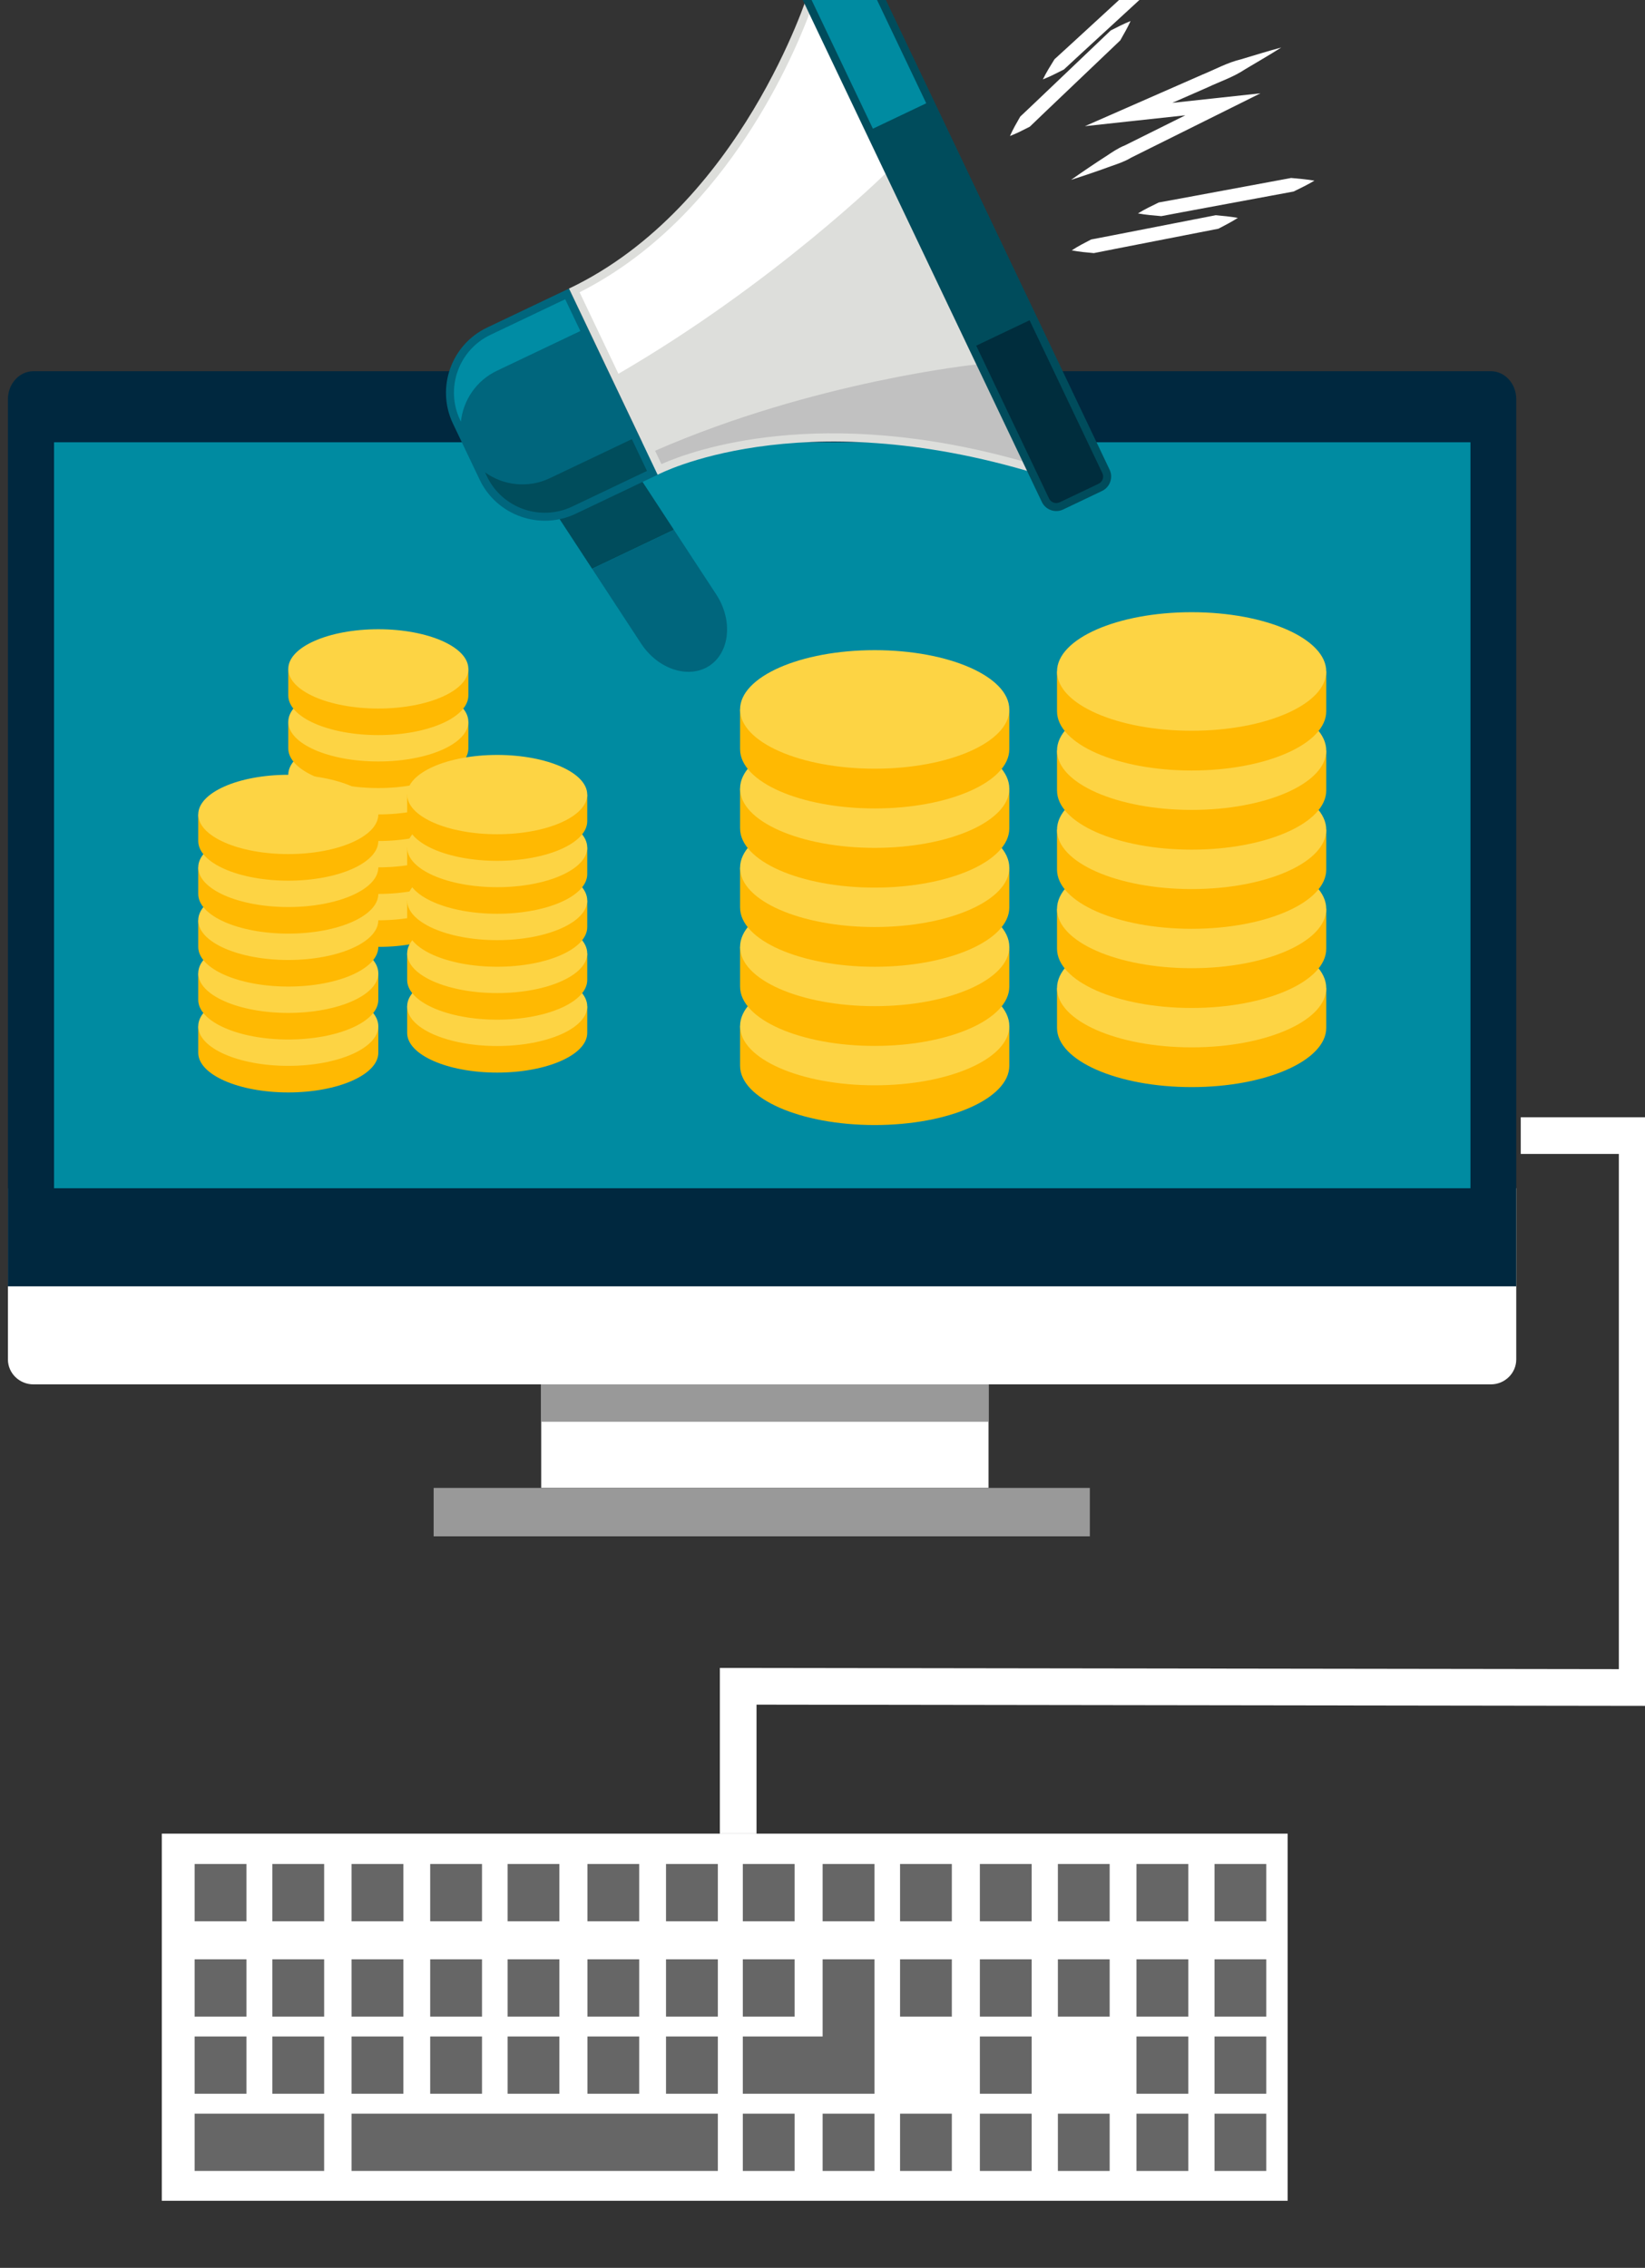 <svg xmlns:dc="http://purl.org/dc/elements/1.1/" xmlns:cc="http://creativecommons.org/ns#" xmlns:rdf="http://www.w3.org/1999/02/22-rdf-syntax-ns#" xmlns:svg="http://www.w3.org/2000/svg" xmlns="http://www.w3.org/2000/svg" xmlns:sodipodi="http://sodipodi.sourceforge.net/DTD/sodipodi-0.dtd" xmlns:inkscape="http://www.inkscape.org/namespaces/inkscape" width="159.567" height="220" viewBox="0 0 42.219 58.208" id="svg8" inkscape:version="0.92.2 2405546, 2018-03-11" sodipodi:docname="creator_icon.svg"><rect x="0" y="0" width="42.219" height="58.208" fill="#333333" stroke="none"/><defs id="defs2"/><sodipodi:namedview id="base" pagecolor="#ffffff" bordercolor="#666666" borderopacity="1" inkscape:pageopacity="0" inkscape:pageshadow="2" inkscape:zoom=".56851852" inkscape:cx="91.705528" inkscape:cy="127.58945" inkscape:document-units="px" inkscape:current-layer="layer1" showgrid="false" units="px" inkscape:window-width="1440" inkscape:window-height="843" inkscape:window-x="0" inkscape:window-y="29" inkscape:window-maximized="1" fit-margin-top="0" fit-margin-left="0" fit-margin-right="0" fit-margin-bottom="0"/><g inkscape:label="Capa 1" inkscape:groupmode="layer" id="layer1" transform="translate(-213.448,-129.675)"><g style="stroke-width:1.333" id="g2194-3" transform="matrix(0.265,0,0,-0.265,84.834,1280.454)" inkscape:export-filename="/home/irving/Trabajo/ABC/Mintme/Web/Assets/web/creator_icon.png" inkscape:export-xdpi="96" inkscape:export-ydpi="96"><path inkscape:connector-curvature="0" id="path1169-5" style="fill:#fff;fill-opacity:1;fill-rule:nonzero;stroke:none;stroke-width:1.333" d="M610.042 4129.41H501.006v35.557h109.036z"/><path inkscape:connector-curvature="0" id="path1171-3" style="fill:#666;fill-opacity:1;fill-rule:nonzero;stroke:none;stroke-width:1.333" d="m509.205 4156.478h-5.019v5.548h5.019z"/><path inkscape:connector-curvature="0" id="path1173-6" style="fill:#666;fill-opacity:1;fill-rule:nonzero;stroke:none;stroke-width:1.333" d="m516.729 4156.478h-5.017v5.548h5.017z"/><path inkscape:connector-curvature="0" id="path1175-0" style="fill:#666;fill-opacity:1;fill-rule:nonzero;stroke:none;stroke-width:1.333" d="m524.4 4156.478h-5.015v5.548h5.015z"/><path inkscape:connector-curvature="0" id="path1177-0" style="fill:#666;fill-opacity:1;fill-rule:nonzero;stroke:none;stroke-width:1.333" d="m532.018 4156.478h-5.019v5.548h5.019z"/><path inkscape:connector-curvature="0" id="path1179-7" style="fill:#666;fill-opacity:1;fill-rule:nonzero;stroke:none;stroke-width:1.333" d="m539.51 4156.478h-5.013v5.548h5.013z"/><path inkscape:connector-curvature="0" id="path1181-9" style="fill:#666;fill-opacity:1;fill-rule:nonzero;stroke:none;stroke-width:1.333" d="m547.243 4156.478h-5.015v5.548h5.015z"/><path inkscape:connector-curvature="0" id="path1183-4" style="fill:#666;fill-opacity:1;fill-rule:nonzero;stroke:none;stroke-width:1.333" d="m554.858 4156.478h-5.019v5.548h5.019z"/><path inkscape:connector-curvature="0" id="path1185-3" style="fill:#666;fill-opacity:1;fill-rule:nonzero;stroke:none;stroke-width:1.333" d="m562.294 4156.478h-5.017v5.548h5.017z"/><path inkscape:connector-curvature="0" id="path1187-8" style="fill:#666;fill-opacity:1;fill-rule:nonzero;stroke:none;stroke-width:1.333" d="m570.026 4156.478h-5.018v5.548h5.018z"/><path inkscape:connector-curvature="0" id="path1189-7" style="fill:#666;fill-opacity:1;fill-rule:nonzero;stroke:none;stroke-width:1.333" d="m577.52 4156.478h-5.015v5.548h5.015z"/><path inkscape:connector-curvature="0" id="path1191-6" style="fill:#666;fill-opacity:1;fill-rule:nonzero;stroke:none;stroke-width:1.333" d="m585.251 4156.478h-5.015v5.548h5.015z"/><path inkscape:connector-curvature="0" id="path1193-7" style="fill:#666;fill-opacity:1;fill-rule:nonzero;stroke:none;stroke-width:1.333" d="m592.806 4156.478h-5.015v5.548h5.015z"/><path inkscape:connector-curvature="0" id="path1195-4" style="fill:#666;fill-opacity:1;fill-rule:nonzero;stroke:none;stroke-width:1.333" d="m600.42 4156.478h-5.017v5.548h5.017z"/><path inkscape:connector-curvature="0" id="path1197-5" style="fill:#666;fill-opacity:1;fill-rule:nonzero;stroke:none;stroke-width:1.333" d="m607.973 4156.478h-5.012v5.548h5.012z"/><path inkscape:connector-curvature="0" id="path1199-7" style="fill:#666;fill-opacity:1;fill-rule:nonzero;stroke:none;stroke-width:1.333" d="m509.205 4147.246h-5.019v5.549h5.019z"/><path inkscape:connector-curvature="0" id="path1201-0" style="fill:#666;fill-opacity:1;fill-rule:nonzero;stroke:none;stroke-width:1.333" d="m516.729 4147.246h-5.017v5.549h5.017z"/><path inkscape:connector-curvature="0" id="path1203-7" style="fill:#666;fill-opacity:1;fill-rule:nonzero;stroke:none;stroke-width:1.333" d="m524.4 4147.246h-5.015v5.549h5.015z"/><path inkscape:connector-curvature="0" id="path1205-8" style="fill:#666;fill-opacity:1;fill-rule:nonzero;stroke:none;stroke-width:1.333" d="m532.018 4147.246h-5.019v5.549h5.019z"/><path inkscape:connector-curvature="0" id="path1207-0" style="fill:#666;fill-opacity:1;fill-rule:nonzero;stroke:none;stroke-width:1.333" d="m539.51 4147.246h-5.013v5.549h5.013z"/><path inkscape:connector-curvature="0" id="path1209-2" style="fill:#666;fill-opacity:1;fill-rule:nonzero;stroke:none;stroke-width:1.333" d="m547.243 4147.246h-5.015v5.549h5.015z"/><path inkscape:connector-curvature="0" id="path1211-6" style="fill:#666;fill-opacity:1;fill-rule:nonzero;stroke:none;stroke-width:1.333" d="m554.858 4147.246h-5.019v5.549h5.019z"/><path inkscape:connector-curvature="0" id="path1213-4" style="fill:#666;fill-opacity:1;fill-rule:nonzero;stroke:none;stroke-width:1.333" d="m562.294 4147.246h-5.017v5.549h5.017z"/><path inkscape:connector-curvature="0" id="path1215-9" style="fill:#666;fill-opacity:1;fill-rule:nonzero;stroke:none;stroke-width:1.333" d="m577.52 4147.246h-5.015v5.549h5.015z"/><path inkscape:connector-curvature="0" id="path1217-9" style="fill:#666;fill-opacity:1;fill-rule:nonzero;stroke:none;stroke-width:1.333" d="m585.251 4147.246h-5.015v5.549h5.015z"/><path inkscape:connector-curvature="0" id="path1219-4" style="fill:#666;fill-opacity:1;fill-rule:nonzero;stroke:none;stroke-width:1.333" d="m592.806 4147.246h-5.015v5.549h5.015z"/><path inkscape:connector-curvature="0" id="path1221-5" style="fill:#666;fill-opacity:1;fill-rule:nonzero;stroke:none;stroke-width:1.333" d="m600.42 4147.246h-5.017v5.549h5.017z"/><path inkscape:connector-curvature="0" id="path1223-6" style="fill:#666;fill-opacity:1;fill-rule:nonzero;stroke:none;stroke-width:1.333" d="m607.973 4147.246h-5.012v5.549h5.012z"/><path inkscape:connector-curvature="0" id="path1225-9" style="fill:#666;fill-opacity:1;fill-rule:nonzero;stroke:none;stroke-width:1.333" d="m509.205 4139.774h-5.019v5.546h5.019z"/><path inkscape:connector-curvature="0" id="path1227-3" style="fill:#666;fill-opacity:1;fill-rule:nonzero;stroke:none;stroke-width:1.333" d="m516.729 4139.774h-5.017v5.546h5.017z"/><path inkscape:connector-curvature="0" id="path1229-2" style="fill:#666;fill-opacity:1;fill-rule:nonzero;stroke:none;stroke-width:1.333" d="m524.4 4139.774h-5.015v5.546h5.015z"/><path inkscape:connector-curvature="0" id="path1231-6" style="fill:#666;fill-opacity:1;fill-rule:nonzero;stroke:none;stroke-width:1.333" d="m532.018 4139.774h-5.019v5.546h5.019z"/><path inkscape:connector-curvature="0" id="path1233-8" style="fill:#666;fill-opacity:1;fill-rule:nonzero;stroke:none;stroke-width:1.333" d="m539.51 4139.774h-5.013v5.546h5.013z"/><path inkscape:connector-curvature="0" id="path1235-0" style="fill:#666;fill-opacity:1;fill-rule:nonzero;stroke:none;stroke-width:1.333" d="m547.243 4139.774h-5.015v5.546h5.015z"/><path inkscape:connector-curvature="0" id="path1237-6" style="fill:#666;fill-opacity:1;fill-rule:nonzero;stroke:none;stroke-width:1.333" d="m554.858 4139.774h-5.019v5.546h5.019z"/><path inkscape:connector-curvature="0" id="path1239-1" style="fill:#666;fill-opacity:1;fill-rule:nonzero;stroke:none;stroke-width:1.333" d="m585.251 4139.774h-5.015v5.546h5.015z"/><path inkscape:connector-curvature="0" id="path1241-7" style="fill:#666;fill-opacity:1;fill-rule:nonzero;stroke:none;stroke-width:1.333" d="m600.42 4139.774h-5.017v5.546h5.017z"/><path inkscape:connector-curvature="0" id="path1243-6" style="fill:#666;fill-opacity:1;fill-rule:nonzero;stroke:none;stroke-width:1.333" d="m607.973 4139.774h-5.012v5.546h5.012z"/><path inkscape:connector-curvature="0" id="path1245-5" style="fill:#666;fill-opacity:1;fill-rule:nonzero;stroke:none;stroke-width:1.333" d="m562.294 4132.297h-5.017v5.549h5.017z"/><path inkscape:connector-curvature="0" id="path1247-0" style="fill:#666;fill-opacity:1;fill-rule:nonzero;stroke:none;stroke-width:1.333" d="m570.026 4132.297h-5.018v5.549h5.018z"/><path inkscape:connector-curvature="0" id="path1249-6" style="fill:#666;fill-opacity:1;fill-rule:nonzero;stroke:none;stroke-width:1.333" d="m577.52 4132.297h-5.015v5.549h5.015z"/><path inkscape:connector-curvature="0" id="path1251-3" style="fill:#666;fill-opacity:1;fill-rule:nonzero;stroke:none;stroke-width:1.333" d="m585.251 4132.297h-5.015v5.549h5.015z"/><path inkscape:connector-curvature="0" id="path1253-8" style="fill:#666;fill-opacity:1;fill-rule:nonzero;stroke:none;stroke-width:1.333" d="m592.806 4132.297h-5.015v5.549h5.015z"/><path inkscape:connector-curvature="0" id="path1255-3" style="fill:#666;fill-opacity:1;fill-rule:nonzero;stroke:none;stroke-width:1.333" d="m600.42 4132.297h-5.017v5.549h5.017z"/><path inkscape:connector-curvature="0" id="path1257-9" style="fill:#666;fill-opacity:1;fill-rule:nonzero;stroke:none;stroke-width:1.333" d="m607.973 4132.297h-5.012v5.549h5.012z"/><g style="stroke-width:1.333" transform="translate(565.008,4152.795)" id="g1259-4"><path inkscape:connector-curvature="0" id="path1261-3" style="fill:#666;fill-opacity:1;fill-rule:nonzero;stroke:none;stroke-width:1.333" d="m0 0v-5.549-1.926h-2.714-5.017v-5.546h5.017H0 .911 5.018v4.393 1.153 1.926V0z"/></g><g style="stroke-width:1.333" transform="translate(512.007,4137.847)" id="g1263-1"><path inkscape:connector-curvature="0" id="path1265-1" style="fill:#666;fill-opacity:1;fill-rule:nonzero;stroke:none;stroke-width:1.333" d="m0 0h-.295-2.507-5.019v-5.549h5.019v.002h2.507V-5.549H4.721V0z"/></g><g style="stroke-width:1.333" transform="translate(550.954,4137.847)" id="g1267-1"><path inkscape:connector-curvature="0" id="path1269-2" style="fill:#666;fill-opacity:1;fill-rule:nonzero;stroke:none;stroke-width:1.333" d="m0 0h-1.115-2.596-5.015-2.717-5.014-2.479-5.019-2.599-5.014v-5.549h5.014 2.599 5.019 2.479 5.014 2.717 5.015 2.596H0 3.904V0z"/></g><g style="stroke-width:1.333" transform="translate(486.103,4227.476)" id="g1271-5"><path inkscape:connector-curvature="0" id="path1273-9" style="fill:#fff;fill-opacity:1;fill-rule:nonzero;stroke:none;stroke-width:1.333" d="m0 0v-16.582c0-1.328 1.11-2.413 2.466-2.413h141.155c1.355.0 2.459 1.085 2.459 2.413V0z"/></g><g style="stroke-width:1.333" transform="translate(632.184,4303.909)" id="g1275-6"><path inkscape:connector-curvature="0" id="path1277-6" style="fill:#00283f;fill-opacity:1;fill-rule:nonzero;stroke:none;stroke-width:1.333" d="m0 0c0 1.487-1.104 2.702-2.459 2.702h-141.155c-1.356.0-2.466-1.215-2.466-2.702V-85.931H0z"/></g><path inkscape:connector-curvature="0" id="path1279-0" style="fill:#fff;fill-opacity:1;fill-rule:nonzero;stroke:none;stroke-width:1.333" d="m581.075 4198.452h-43.324v10.029h43.324z"/><path inkscape:connector-curvature="0" id="path1281-2" style="fill:#999;fill-opacity:1;fill-rule:nonzero;stroke:none;stroke-width:1.333" d="m590.887 4193.762h-63.552v4.689h63.552z"/><path inkscape:connector-curvature="0" id="path1283-1" style="fill:#999;fill-opacity:1;fill-rule:nonzero;stroke:none;stroke-width:1.333" d="m581.075 4204.86h-43.324v3.621h43.324z"/><path inkscape:connector-curvature="0" id="path1285-9" style="fill:#008ba1;fill-opacity:1;fill-rule:nonzero;stroke:none;stroke-width:1.333" d="m490.57 4299.726h137.178v-72.25H490.57z"/><g style="stroke-width:1.333" transform="translate(556.828,4164.967)" id="g1287-1"><path inkscape:connector-curvature="0" id="path1289-6" style="fill:none;stroke:#fff;stroke-width:3.552;stroke-linecap:butt;stroke-linejoin:miter;stroke-miterlimit:10;stroke-dasharray:none;stroke-opacity:1" d="M0 0V14.272l87.068-.119V67.609H75.792"/></g><g style="stroke-width:1.333" transform="translate(557.011,4239.337)" id="g1291-3"><path inkscape:connector-curvature="0" id="path1293-7" style="fill:#ffb902;fill-opacity:1;fill-rule:nonzero;stroke:none;stroke-width:1.333" d="m0 0c0-3.169 5.84-5.74 13.038-5.74S26.075-3.169 26.075.0V3.848H0z"/></g><g style="stroke-width:1.333" transform="translate(557.011,4243.185)" id="g1295-5"><path inkscape:connector-curvature="0" id="path1297-3" style="fill:#fdd444;fill-opacity:1;fill-rule:nonzero;stroke:none;stroke-width:1.333" d="m0 0c0-3.169 5.84-5.739 13.038-5.739S26.075-3.169 26.075.0c0 3.173-5.839 5.743-13.037 5.743S0 3.173.0.0"/></g><g style="stroke-width:1.333" transform="translate(557.011,4247.004)" id="g1299-4"><path inkscape:connector-curvature="0" id="path1301-8" style="fill:#ffb902;fill-opacity:1;fill-rule:nonzero;stroke:none;stroke-width:1.333" d="m0 0c0-3.168 5.84-5.743 13.038-5.743S26.075-3.168 26.075.0V3.848H0z"/></g><g style="stroke-width:1.333" transform="translate(557.011,4250.852)" id="g1303-3"><path inkscape:connector-curvature="0" id="path1305-2" style="fill:#fdd444;fill-opacity:1;fill-rule:nonzero;stroke:none;stroke-width:1.333" d="m0 0c0-3.169 5.84-5.739 13.038-5.739S26.075-3.169 26.075.0c0 3.173-5.839 5.743-13.037 5.743S0 3.173.0.0"/></g><g style="stroke-width:1.333" transform="translate(557.011,4254.672)" id="g1307-5"><path inkscape:connector-curvature="0" id="path1309-3" style="fill:#ffb902;fill-opacity:1;fill-rule:nonzero;stroke:none;stroke-width:1.333" d="m0 0c0-3.17 5.84-5.744 13.038-5.744S26.075-3.17 26.075.0V3.847H0z"/></g><g style="stroke-width:1.333" transform="translate(557.011,4258.519)" id="g1311-0"><path inkscape:connector-curvature="0" id="path1313-0" style="fill:#fdd444;fill-opacity:1;fill-rule:nonzero;stroke:none;stroke-width:1.333" d="m0 0c0-3.171 5.84-5.742 13.038-5.742S26.075-3.171 26.075.0c0 3.17-5.839 5.742-13.037 5.742S0 3.17.0.0"/></g><g style="stroke-width:1.333" transform="translate(557.011,4262.337)" id="g1315-4"><path inkscape:connector-curvature="0" id="path1317-6" style="fill:#ffb902;fill-opacity:1;fill-rule:nonzero;stroke:none;stroke-width:1.333" d="m0 0c0-3.171 5.84-5.743 13.038-5.743S26.075-3.171 26.075.0V3.846H0z"/></g><g style="stroke-width:1.333" transform="translate(557.011,4266.183)" id="g1319-9"><path inkscape:connector-curvature="0" id="path1321-0" style="fill:#fdd444;fill-opacity:1;fill-rule:nonzero;stroke:none;stroke-width:1.333" d="m0 0c0-3.168 5.84-5.739 13.038-5.739S26.075-3.168 26.075.0c0 3.173-5.839 5.743-13.037 5.743S0 3.173.0.0"/></g><g style="stroke-width:1.333" transform="translate(557.011,4270.003)" id="g1323-9"><path inkscape:connector-curvature="0" id="path1325-3" style="fill:#ffb902;fill-opacity:1;fill-rule:nonzero;stroke:none;stroke-width:1.333" d="m0 0c0-3.168 5.84-5.742 13.038-5.742S26.075-3.168 26.075.0V3.847H0z"/></g><g style="stroke-width:1.333" transform="translate(557.011,4273.85)" id="g1327-1"><path inkscape:connector-curvature="0" id="path1329-2" style="fill:#fdd444;fill-opacity:1;fill-rule:nonzero;stroke:none;stroke-width:1.333" d="m0 0c0-3.168 5.84-5.738 13.038-5.738S26.075-3.168 26.075.0c0 3.174-5.839 5.743-13.037 5.743S0 3.174.0.0"/></g><g style="stroke-width:1.333" transform="translate(513.256,4254.694)" id="g1331-5"><path inkscape:connector-curvature="0" id="path1333-8" style="fill:#ffb902;fill-opacity:1;fill-rule:nonzero;stroke:none;stroke-width:1.333" d="m0 0c0-2.119 3.905-3.84 8.72-3.84 4.815.0 8.72 1.721 8.72 3.84V2.573H0z"/></g><g style="stroke-width:1.333" transform="translate(513.256,4257.267)" id="g1335-3"><path inkscape:connector-curvature="0" id="path1337-3" style="fill:#fdd444;fill-opacity:1;fill-rule:nonzero;stroke:none;stroke-width:1.333" d="m0 0c0-2.119 3.905-3.838 8.72-3.838 4.815.0 8.72 1.719 8.72 3.838.0 2.123-3.905 3.842-8.72 3.842C3.905 3.842.0 2.123.0.0"/></g><g style="stroke-width:1.333" transform="translate(513.256,4259.821)" id="g1339-4"><path inkscape:connector-curvature="0" id="path1341-5" style="fill:#ffb902;fill-opacity:1;fill-rule:nonzero;stroke:none;stroke-width:1.333" d="m0 0c0-2.119 3.905-3.841 8.72-3.841 4.815.0 8.72 1.722 8.72 3.841V2.574H0z"/></g><g style="stroke-width:1.333" transform="translate(513.256,4262.395)" id="g1343-6"><path inkscape:connector-curvature="0" id="path1345-7" style="fill:#fdd444;fill-opacity:1;fill-rule:nonzero;stroke:none;stroke-width:1.333" d="m0 0c0-2.12 3.905-3.839 8.72-3.839 4.815.0 8.72 1.719 8.72 3.839.0 2.121-3.905 3.841-8.72 3.841C3.905 3.841.0 2.121.0.0"/></g><g style="stroke-width:1.333" transform="translate(513.256,4264.949)" id="g1347-4"><path inkscape:connector-curvature="0" id="path1349-7" style="fill:#ffb902;fill-opacity:1;fill-rule:nonzero;stroke:none;stroke-width:1.333" d="m0 0c0-2.119 3.905-3.84 8.72-3.84 4.815.0 8.72 1.721 8.72 3.84V2.575H0z"/></g><g style="stroke-width:1.333" transform="translate(513.256,4267.523)" id="g1351-4"><path inkscape:connector-curvature="0" id="path1353-7" style="fill:#fdd444;fill-opacity:1;fill-rule:nonzero;stroke:none;stroke-width:1.333" d="m0 0c0-2.121 3.905-3.84 8.72-3.84 4.815.0 8.72 1.719 8.72 3.84.0 2.122-3.905 3.841-8.72 3.841C3.905 3.841.0 2.122.0.0"/></g><g style="stroke-width:1.333" transform="translate(513.256,4270.078)" id="g1355-5"><path inkscape:connector-curvature="0" id="path1357-9" style="fill:#ffb902;fill-opacity:1;fill-rule:nonzero;stroke:none;stroke-width:1.333" d="m0 0c0-2.12 3.905-3.842 8.72-3.842 4.815.0 8.72 1.722 8.72 3.842V2.573H0z"/></g><g style="stroke-width:1.333" transform="translate(513.256,4272.651)" id="g1359-3"><path inkscape:connector-curvature="0" id="path1361-1" style="fill:#fdd444;fill-opacity:1;fill-rule:nonzero;stroke:none;stroke-width:1.333" d="m0 0c0-2.12 3.905-3.84 8.72-3.84 4.815.0 8.72 1.72 8.72 3.84.0 2.123-3.905 3.841-8.72 3.841C3.905 3.841.0 2.123.0.0"/></g><g style="stroke-width:1.333" transform="translate(513.256,4275.206)" id="g1363-7"><path inkscape:connector-curvature="0" id="path1365-6" style="fill:#ffb902;fill-opacity:1;fill-rule:nonzero;stroke:none;stroke-width:1.333" d="m0 0c0-2.12 3.905-3.841 8.72-3.841 4.815.0 8.72 1.721 8.72 3.841V2.574H0z"/></g><g style="stroke-width:1.333" transform="translate(513.256,4277.779)" id="g1367-5"><path inkscape:connector-curvature="0" id="path1369-2" style="fill:#fdd444;fill-opacity:1;fill-rule:nonzero;stroke:none;stroke-width:1.333" d="m0 0c0-2.121 3.905-3.84 8.72-3.84 4.815.0 8.72 1.719 8.72 3.84.0 2.122-3.905 3.84-8.72 3.84C3.905 3.84.0 2.122.0.0"/></g><g style="stroke-width:1.333" transform="translate(524.769,4242.519)" id="g1371-1"><path inkscape:connector-curvature="0" id="path1373-7" style="fill:#ffb902;fill-opacity:1;fill-rule:nonzero;stroke:none;stroke-width:1.333" d="m0 0c0-2.122 3.905-3.842 8.72-3.842 4.815.0 8.72 1.72 8.72 3.842V2.571H0z"/></g><g style="stroke-width:1.333" transform="translate(524.769,4245.09)" id="g1375-3"><path inkscape:connector-curvature="0" id="path1377-5" style="fill:#fdd444;fill-opacity:1;fill-rule:nonzero;stroke:none;stroke-width:1.333" d="m0 0c0-2.119 3.905-3.838 8.72-3.838 4.815.0 8.72 1.719 8.72 3.838.0 2.123-3.905 3.841-8.72 3.841C3.905 3.841.0 2.123.0.0"/></g><g style="stroke-width:1.333" transform="translate(524.769,4247.645)" id="g1379-3"><path inkscape:connector-curvature="0" id="path1381-4" style="fill:#ffb902;fill-opacity:1;fill-rule:nonzero;stroke:none;stroke-width:1.333" d="m0 0c0-2.12 3.905-3.842 8.72-3.842 4.815.0 8.72 1.722 8.72 3.842V2.573H0z"/></g><g style="stroke-width:1.333" transform="translate(524.769,4250.218)" id="g1383-5"><path inkscape:connector-curvature="0" id="path1385-4" style="fill:#fdd444;fill-opacity:1;fill-rule:nonzero;stroke:none;stroke-width:1.333" d="m0 0c0-2.119 3.905-3.838 8.72-3.838 4.815.0 8.72 1.719 8.72 3.838.0 2.122-3.905 3.842-8.72 3.842C3.905 3.842.0 2.122.0.0"/></g><g style="stroke-width:1.333" transform="translate(524.769,4252.773)" id="g1387-9"><path inkscape:connector-curvature="0" id="path1389-8" style="fill:#ffb902;fill-opacity:1;fill-rule:nonzero;stroke:none;stroke-width:1.333" d="m0 0c0-2.122 3.905-3.842 8.72-3.842 4.815.0 8.72 1.72 8.72 3.842V2.573H0z"/></g><g style="stroke-width:1.333" transform="translate(524.769,4255.347)" id="g1391-6"><path inkscape:connector-curvature="0" id="path1393-4" style="fill:#fdd444;fill-opacity:1;fill-rule:nonzero;stroke:none;stroke-width:1.333" d="m0 0c0-2.121 3.905-3.84 8.72-3.84 4.815.0 8.72 1.719 8.72 3.84.0 2.121-3.905 3.841-8.72 3.841C3.905 3.841.0 2.121.0.0"/></g><g style="stroke-width:1.333" transform="translate(524.769,4257.901)" id="g1395-6"><path inkscape:connector-curvature="0" id="path1397-1" style="fill:#ffb902;fill-opacity:1;fill-rule:nonzero;stroke:none;stroke-width:1.333" d="m0 0c0-2.121 3.905-3.84 8.72-3.84 4.815.0 8.72 1.719 8.72 3.84V2.572H0z"/></g><g style="stroke-width:1.333" transform="translate(524.769,4260.473)" id="g1399-0"><path inkscape:connector-curvature="0" id="path1401-2" style="fill:#fdd444;fill-opacity:1;fill-rule:nonzero;stroke:none;stroke-width:1.333" d="m0 0c0-2.118 3.905-3.838 8.72-3.838 4.815.0 8.72 1.72 8.72 3.838.0 2.123-3.905 3.842-8.72 3.842C3.905 3.842.0 2.123.0.0"/></g><g style="stroke-width:1.333" transform="translate(524.769,4263.028)" id="g1403-7"><path inkscape:connector-curvature="0" id="path1405-6" style="fill:#ffb902;fill-opacity:1;fill-rule:nonzero;stroke:none;stroke-width:1.333" d="m0 0c0-2.119 3.905-3.84 8.72-3.84 4.815.0 8.72 1.721 8.72 3.84V2.574H0z"/></g><g style="stroke-width:1.333" transform="translate(524.769,4265.602)" id="g1407-0"><path inkscape:connector-curvature="0" id="path1409-3" style="fill:#fdd444;fill-opacity:1;fill-rule:nonzero;stroke:none;stroke-width:1.333" d="m0 0c0-2.122 3.905-3.839 8.72-3.839 4.815.0 8.72 1.717 8.72 3.839.0 2.123-3.905 3.842-8.72 3.842C3.905 3.842.0 2.123.0.0"/></g><g style="stroke-width:1.333" transform="translate(504.536,4240.596)" id="g1411-3"><path inkscape:connector-curvature="0" id="path1413-4" style="fill:#ffb902;fill-opacity:1;fill-rule:nonzero;stroke:none;stroke-width:1.333" d="m0 0c0-2.119 3.904-3.84 8.72-3.84 4.815.0 8.719 1.721 8.719 3.84V2.573H0z"/></g><g style="stroke-width:1.333" transform="translate(504.536,4243.168)" id="g1415-1"><path inkscape:connector-curvature="0" id="path1417-0" style="fill:#fdd444;fill-opacity:1;fill-rule:nonzero;stroke:none;stroke-width:1.333" d="m0 0c0-2.118 3.904-3.839 8.72-3.839 4.815.0 8.719 1.721 8.719 3.839.0 2.124-3.904 3.842-8.719 3.842C3.904 3.842.0 2.124.0.0"/></g><g style="stroke-width:1.333" transform="translate(504.536,4245.724)" id="g1419-5"><path inkscape:connector-curvature="0" id="path1421-6" style="fill:#ffb902;fill-opacity:1;fill-rule:nonzero;stroke:none;stroke-width:1.333" d="m0 0c0-2.12 3.904-3.842 8.72-3.842 4.815.0 8.719 1.722 8.719 3.842V2.574H0z"/></g><g style="stroke-width:1.333" transform="translate(504.536,4248.298)" id="g1423-3"><path inkscape:connector-curvature="0" id="path1425-4" style="fill:#fdd444;fill-opacity:1;fill-rule:nonzero;stroke:none;stroke-width:1.333" d="m0 0c0-2.12 3.904-3.84 8.72-3.84 4.815.0 8.719 1.72 8.719 3.84S13.535 3.84 8.72 3.84C3.904 3.84.0 2.12.0.0"/></g><g style="stroke-width:1.333" transform="translate(504.536,4250.852)" id="g1427-2"><path inkscape:connector-curvature="0" id="path1429-0" style="fill:#ffb902;fill-opacity:1;fill-rule:nonzero;stroke:none;stroke-width:1.333" d="m0 0c0-2.12 3.904-3.841 8.72-3.841 4.815.0 8.719 1.721 8.719 3.841V2.574H0z"/></g><g style="stroke-width:1.333" transform="translate(504.536,4253.425)" id="g1431-8"><path inkscape:connector-curvature="0" id="path1433-3" style="fill:#fdd444;fill-opacity:1;fill-rule:nonzero;stroke:none;stroke-width:1.333" d="m0 0c0-2.12 3.904-3.84 8.72-3.84 4.815.0 8.719 1.72 8.719 3.84.0 2.122-3.904 3.841-8.719 3.841C3.904 3.841.0 2.122.0.0"/></g><g style="stroke-width:1.333" transform="translate(504.536,4255.98)" id="g1435-8"><path inkscape:connector-curvature="0" id="path1437-3" style="fill:#ffb902;fill-opacity:1;fill-rule:nonzero;stroke:none;stroke-width:1.333" d="m0 0c0-2.122 3.904-3.842 8.72-3.842 4.815.0 8.719 1.72 8.719 3.842V2.572H0z"/></g><g style="stroke-width:1.333" transform="translate(504.536,4258.553)" id="g1439-1"><path inkscape:connector-curvature="0" id="path1441-1" style="fill:#fdd444;fill-opacity:1;fill-rule:nonzero;stroke:none;stroke-width:1.333" d="m0 0c0-2.12 3.904-3.84 8.72-3.84 4.815.0 8.719 1.72 8.719 3.84.0 2.123-3.904 3.841-8.719 3.841C3.904 3.841.0 2.123.0.0"/></g><g style="stroke-width:1.333" transform="translate(504.536,4261.108)" id="g1443-0"><path inkscape:connector-curvature="0" id="path1445-6" style="fill:#ffb902;fill-opacity:1;fill-rule:nonzero;stroke:none;stroke-width:1.333" d="m0 0c0-2.121 3.904-3.841 8.72-3.841 4.815.0 8.719 1.72 8.719 3.841V2.573H0z"/></g><g style="stroke-width:1.333" transform="translate(504.536,4263.681)" id="g1447-6"><path inkscape:connector-curvature="0" id="path1449-9" style="fill:#fdd444;fill-opacity:1;fill-rule:nonzero;stroke:none;stroke-width:1.333" d="m0 0c0-2.121 3.904-3.839 8.72-3.839 4.815.0 8.719 1.718 8.719 3.839.0 2.122-3.904 3.84-8.719 3.84C3.904 3.84.0 2.122.0.0"/></g><g style="stroke-width:1.333" transform="translate(587.707,4243.014)" id="g1451-7"><path inkscape:connector-curvature="0" id="path1453-4" style="fill:#ffb902;fill-opacity:1;fill-rule:nonzero;stroke:none;stroke-width:1.333" d="m0 0c0-3.169 5.839-5.742 13.038-5.742 7.197.0 13.037 2.573 13.037 5.742V3.846H0z"/></g><g style="stroke-width:1.333" transform="translate(587.707,4246.86)" id="g1455-6"><path inkscape:connector-curvature="0" id="path1457-5" style="fill:#fdd444;fill-opacity:1;fill-rule:nonzero;stroke:none;stroke-width:1.333" d="m0 0c0-3.168 5.839-5.739 13.038-5.739 7.197.0 13.037 2.571 13.037 5.739.0 3.174-5.84 5.743-13.037 5.743C5.839 5.743.0 3.174.0.0"/></g><g style="stroke-width:1.333" transform="translate(587.707,4250.68)" id="g1459-6"><path inkscape:connector-curvature="0" id="path1461-6" style="fill:#ffb902;fill-opacity:1;fill-rule:nonzero;stroke:none;stroke-width:1.333" d="m0 0c0-3.169 5.839-5.743 13.038-5.743 7.197.0 13.037 2.574 13.037 5.743V3.848H0z"/></g><g style="stroke-width:1.333" transform="translate(587.707,4254.528)" id="g1463-8"><path inkscape:connector-curvature="0" id="path1465-3" style="fill:#fdd444;fill-opacity:1;fill-rule:nonzero;stroke:none;stroke-width:1.333" d="m0 0c0-3.17 5.839-5.74 13.038-5.74 7.197.0 13.037 2.57 13.037 5.74.0 3.171-5.84 5.743-13.037 5.743C5.839 5.743.0 3.171.0.0"/></g><g style="stroke-width:1.333" transform="translate(587.707,4258.347)" id="g1467-2"><path inkscape:connector-curvature="0" id="path1469-0" style="fill:#ffb902;fill-opacity:1;fill-rule:nonzero;stroke:none;stroke-width:1.333" d="m0 0c0-3.17 5.839-5.743 13.038-5.743 7.197.0 13.037 2.573 13.037 5.743V3.848H0z"/></g><g style="stroke-width:1.333" transform="translate(587.707,4262.194)" id="g1471-6"><path inkscape:connector-curvature="0" id="path1473-7" style="fill:#fdd444;fill-opacity:1;fill-rule:nonzero;stroke:none;stroke-width:1.333" d="m0 0c0-3.171 5.839-5.741 13.038-5.741 7.197.0 13.037 2.57 13.037 5.741s-5.84 5.742-13.037 5.742C5.839 5.742.0 3.171.0.0"/></g><g style="stroke-width:1.333" transform="translate(587.707,4266.014)" id="g1475-6"><path inkscape:connector-curvature="0" id="path1477-9" style="fill:#ffb902;fill-opacity:1;fill-rule:nonzero;stroke:none;stroke-width:1.333" d="m0 0c0-3.171 5.839-5.743 13.038-5.743 7.197.0 13.037 2.572 13.037 5.743V3.845H0z"/></g><g style="stroke-width:1.333" transform="translate(587.707,4269.859)" id="g1479-0"><path inkscape:connector-curvature="0" id="path1481-1" style="fill:#fdd444;fill-opacity:1;fill-rule:nonzero;stroke:none;stroke-width:1.333" d="m0 0c0-3.167 5.839-5.739 13.038-5.739 7.197.0 13.037 2.572 13.037 5.739.0 3.173-5.84 5.743-13.037 5.743C5.839 5.743.0 3.173.0.0"/></g><g style="stroke-width:1.333" transform="translate(587.707,4273.678)" id="g1483-5"><path inkscape:connector-curvature="0" id="path1485-3" style="fill:#ffb902;fill-opacity:1;fill-rule:nonzero;stroke:none;stroke-width:1.333" d="m0 0c0-3.168 5.839-5.742 13.038-5.742 7.197.0 13.037 2.574 13.037 5.742V3.848H0z"/></g><g style="stroke-width:1.333" transform="translate(587.707,4277.526)" id="g1487-7"><path inkscape:connector-curvature="0" id="path1489-7" style="fill:#fdd444;fill-opacity:1;fill-rule:nonzero;stroke:none;stroke-width:1.333" d="m0 0c0-3.17 5.839-5.739 13.038-5.739 7.197.0 13.037 2.569 13.037 5.739.0 3.174-5.84 5.743-13.037 5.743C5.839 5.743.0 3.174.0.0"/></g><g style="stroke-width:1.333" transform="translate(546.392,4297.682)" id="g1491-4"><path inkscape:connector-curvature="0" id="path1493-5" style="fill:#004c5c;fill-opacity:1;fill-rule:nonzero;stroke:none;stroke-width:1.333" d="m0 0c-1.635 2.497-4.609 3.467-6.61 2.158-2-1.31-2.299-4.425-.664-6.922l3.561-5.441L4.21-6.431z"/></g><g style="stroke-width:1.333" transform="translate(554.032,4278.076)" id="g1495-3"><path inkscape:connector-curvature="0" id="path1497-2" style="fill:#00667d;fill-opacity:1;fill-rule:nonzero;stroke:none;stroke-width:1.333" d="M0 0C2 1.311 2.302 4.426.666 6.922L-3.43 13.176-11.353 9.402-6.608 2.159C-4.974-.338-2-1.309.0.0"/></g><g style="stroke-width:1.333" transform="translate(549.028,4296.583)" id="g1499-9"><path inkscape:connector-curvature="0" id="path1501-4" style="fill:#00667d;fill-opacity:1;fill-rule:nonzero;stroke:none;stroke-width:1.333" d="m0 0-7.939-3.781c-3.466-1.649-7.649-.165-9.297 3.299l-2.589 5.433c-1.65 3.466-.166 7.649 3.298 9.298l7.942 3.782z"/></g><g style="stroke-width:1.333" transform="translate(533.462,4306.654)" id="g1503-5"><path inkscape:connector-curvature="0" id="path1505-1" style="fill:#008ca4;fill-opacity:1;fill-rule:nonzero;stroke:none;stroke-width:1.333" d="M0 0 8.08 3.849 6.613 6.926-.627 3.479C-3.714 2.008-5.031-1.698-3.559-4.785l.068-.144C-3.263-2.864-2.012-.958.0.0"/></g><g style="stroke-width:1.333" transform="translate(546.53,4300.03)" id="g1507-2"><path inkscape:connector-curvature="0" id="path1509-1" style="fill:#004d5c;fill-opacity:1;fill-rule:nonzero;stroke:none;stroke-width:1.333" d="m0 0-7.941-3.781c-2.108-1.005-4.5-.709-6.276.561l.177-.376c1.471-3.087 5.178-4.402 8.266-2.932l7.24 3.448z"/></g><g style="stroke-width:1.333" transform="translate(549.028,4296.583)" id="g1511-0"><path inkscape:connector-curvature="0" id="path1513-9" style="fill:#dddedb;fill-opacity:1;fill-rule:nonzero;stroke:none;stroke-width:1.333" d="M0 0S13.517 7.171 36.773.078L14.587 46.661S8.096 25.976-8.585 18.031z"/></g><g style="stroke-width:1.333" transform="translate(571.089,4325.75)" id="g1515-6"><path inkscape:connector-curvature="0" id="path1517-6" style="fill:#fff;fill-opacity:1;fill-rule:nonzero;stroke:none;stroke-width:1.333" d="m0 0-7.369 15.469c-1.97-5.183-8.629-20.088-22.25-26.963l3.761-7.895C-10.75-10.608.0.0.0.0"/></g><g style="stroke-width:1.333" transform="translate(549.395,4297.617)" id="g1519-5"><path inkscape:connector-curvature="0" id="path1521-2" style="fill:#c1c1c1;fill-opacity:1;fill-rule:nonzero;stroke:none;stroke-width:1.333" d="m0 0c3.058 1.352 15.376 5.803 34.961.276l-4.462 9.369s-15.647-1.598-31.113-8.356z"/></g><g style="stroke-width:1.333" transform="translate(588.302,4293.216)" id="g1523-2"><path inkscape:connector-curvature="0" id="path1525-5" style="fill:#004c5c;fill-opacity:1;fill-rule:nonzero;stroke:none;stroke-width:1.333" d="m0 0c-.771-.368-1.701-.038-2.066.733l-24.506 51.452c-.367.77-.037 1.7.734 2.067l3.764 1.793c.769.366 1.699.037 2.065-.733L4.497 3.859C4.864 3.09 4.535 2.16 3.762 1.793z"/></g><g style="stroke-width:1.333" transform="translate(592.098,4296.741)" id="g1527-7"><path inkscape:connector-curvature="0" id="path1529-6" style="fill:#002d3d;fill-opacity:1;fill-rule:nonzero;stroke:none;stroke-width:1.333" d="m0 0-7.049 14.803-5.165-2.46 7.05-14.803c.183-.385.646-.55 1.034-.366l3.765 1.793C.02-.849.185-.386.0.0"/></g><g style="stroke-width:1.333" transform="translate(567.594,4348.194)" id="g1531-7"><path inkscape:connector-curvature="0" id="path1533-5" style="fill:#008ba1;fill-opacity:1;fill-rule:nonzero;stroke:none;stroke-width:1.333" d="M0 0C-.183.386-.646.551-1.034.366L-4.799-1.426C-5.185-1.611-5.35-2.073-5.166-2.46l7.447-15.635 5.166 2.46z"/></g><g style="stroke-width:1.333" transform="translate(586.336,4334.874)" id="g1535-4"><path inkscape:connector-curvature="0" id="path1537-3" style="fill:#fff;fill-opacity:1;fill-rule:nonzero;stroke:none;stroke-width:1.333" d="m0 0c.34.69.734 1.32 1.127 1.951l1.587 1.451 3.166 2.91 3.165 2.911 1.583 1.455c.664.336 1.326.676 2.034.964-.347-.682-.741-1.312-1.131-1.946L9.948 8.241 6.783 5.33 3.617 2.42 2.039.959C1.376.621.716.281.0.0"/></g><g style="stroke-width:1.333" transform="translate(583.148,4329.39)" id="g1539-5"><path inkscape:connector-curvature="0" id="path1541-4" style="fill:#fff;fill-opacity:1;fill-rule:nonzero;stroke:none;stroke-width:1.333" d="m0 0c.295.665.646 1.272.996 1.88l1.465 1.387 2.921 2.784 2.921 2.784 1.461 1.392c.626.317 1.249.639 1.92.909-.302-.657-.653-1.264-1-1.875L9.223 7.869 6.302 5.085 3.381 2.301 1.925.904C1.301.584.679.263.0.0"/></g><g style="stroke-width:1.333" transform="translate(589.07,4325.145)" id="g1543-6"><path inkscape:connector-curvature="0" id="path1545-2" style="fill:#fff;fill-opacity:1;fill-rule:nonzero;stroke:none;stroke-width:1.333" d="M0 0C1.132.797 2.275 1.571 3.433 2.317c.574.382 1.144.773 1.783 1.023l1.838.915 7.351 3.658.369-1.261-9.131-.988L1.34 5.198l3.963 1.74 7.39 3.244c1.246.507 2.424 1.17 3.753 1.489 1.299.388 2.59.794 3.905 1.144-1.148-.731-2.321-1.406-3.485-2.1C15.731 9.953 14.446 9.534 13.229 8.96L5.839 5.716 5.5 6.99l9.13.989L18.339 8.38 15 6.718 7.648 3.061 5.811 2.146c-.586-.359-1.242-.578-1.892-.806C2.625.868 1.319.421.0.0"/></g><g style="stroke-width:1.333" transform="translate(595.547,4321.894)" id="g1547-9"><path inkscape:connector-curvature="0" id="path1549-3" style="fill:#fff;fill-opacity:1;fill-rule:nonzero;stroke:none;stroke-width:1.333" d="m0 0c.662.406 1.338.731 2.014 1.059l2.137.39 4.273.793 4.272.793 2.137.397C15.582 3.365 16.33 3.303 17.091 3.172c-.663-.395-1.34-.72-2.015-1.052L12.94 1.724 8.667.931 4.395.138 2.259-.266C1.511-.202.763-.141.0.0"/></g><g style="stroke-width:1.333" transform="translate(589.133,4318.316)" id="g1551-2"><path inkscape:connector-curvature="0" id="path1553-5" style="fill:#fff;fill-opacity:1;fill-rule:nonzero;stroke:none;stroke-width:1.333" d="m0 0c.617.404 1.25.728 1.882 1.054l2.012.386 4.022.786 4.022.786 2.011.392C14.658 3.336 15.366 3.274 16.088 3.143 15.469 2.749 14.836 2.425 14.205 2.095l-2.011-.393L8.172.917 4.15.131 2.14-.268C1.432-.204.724-.142.0.0"/></g></g></g></svg>